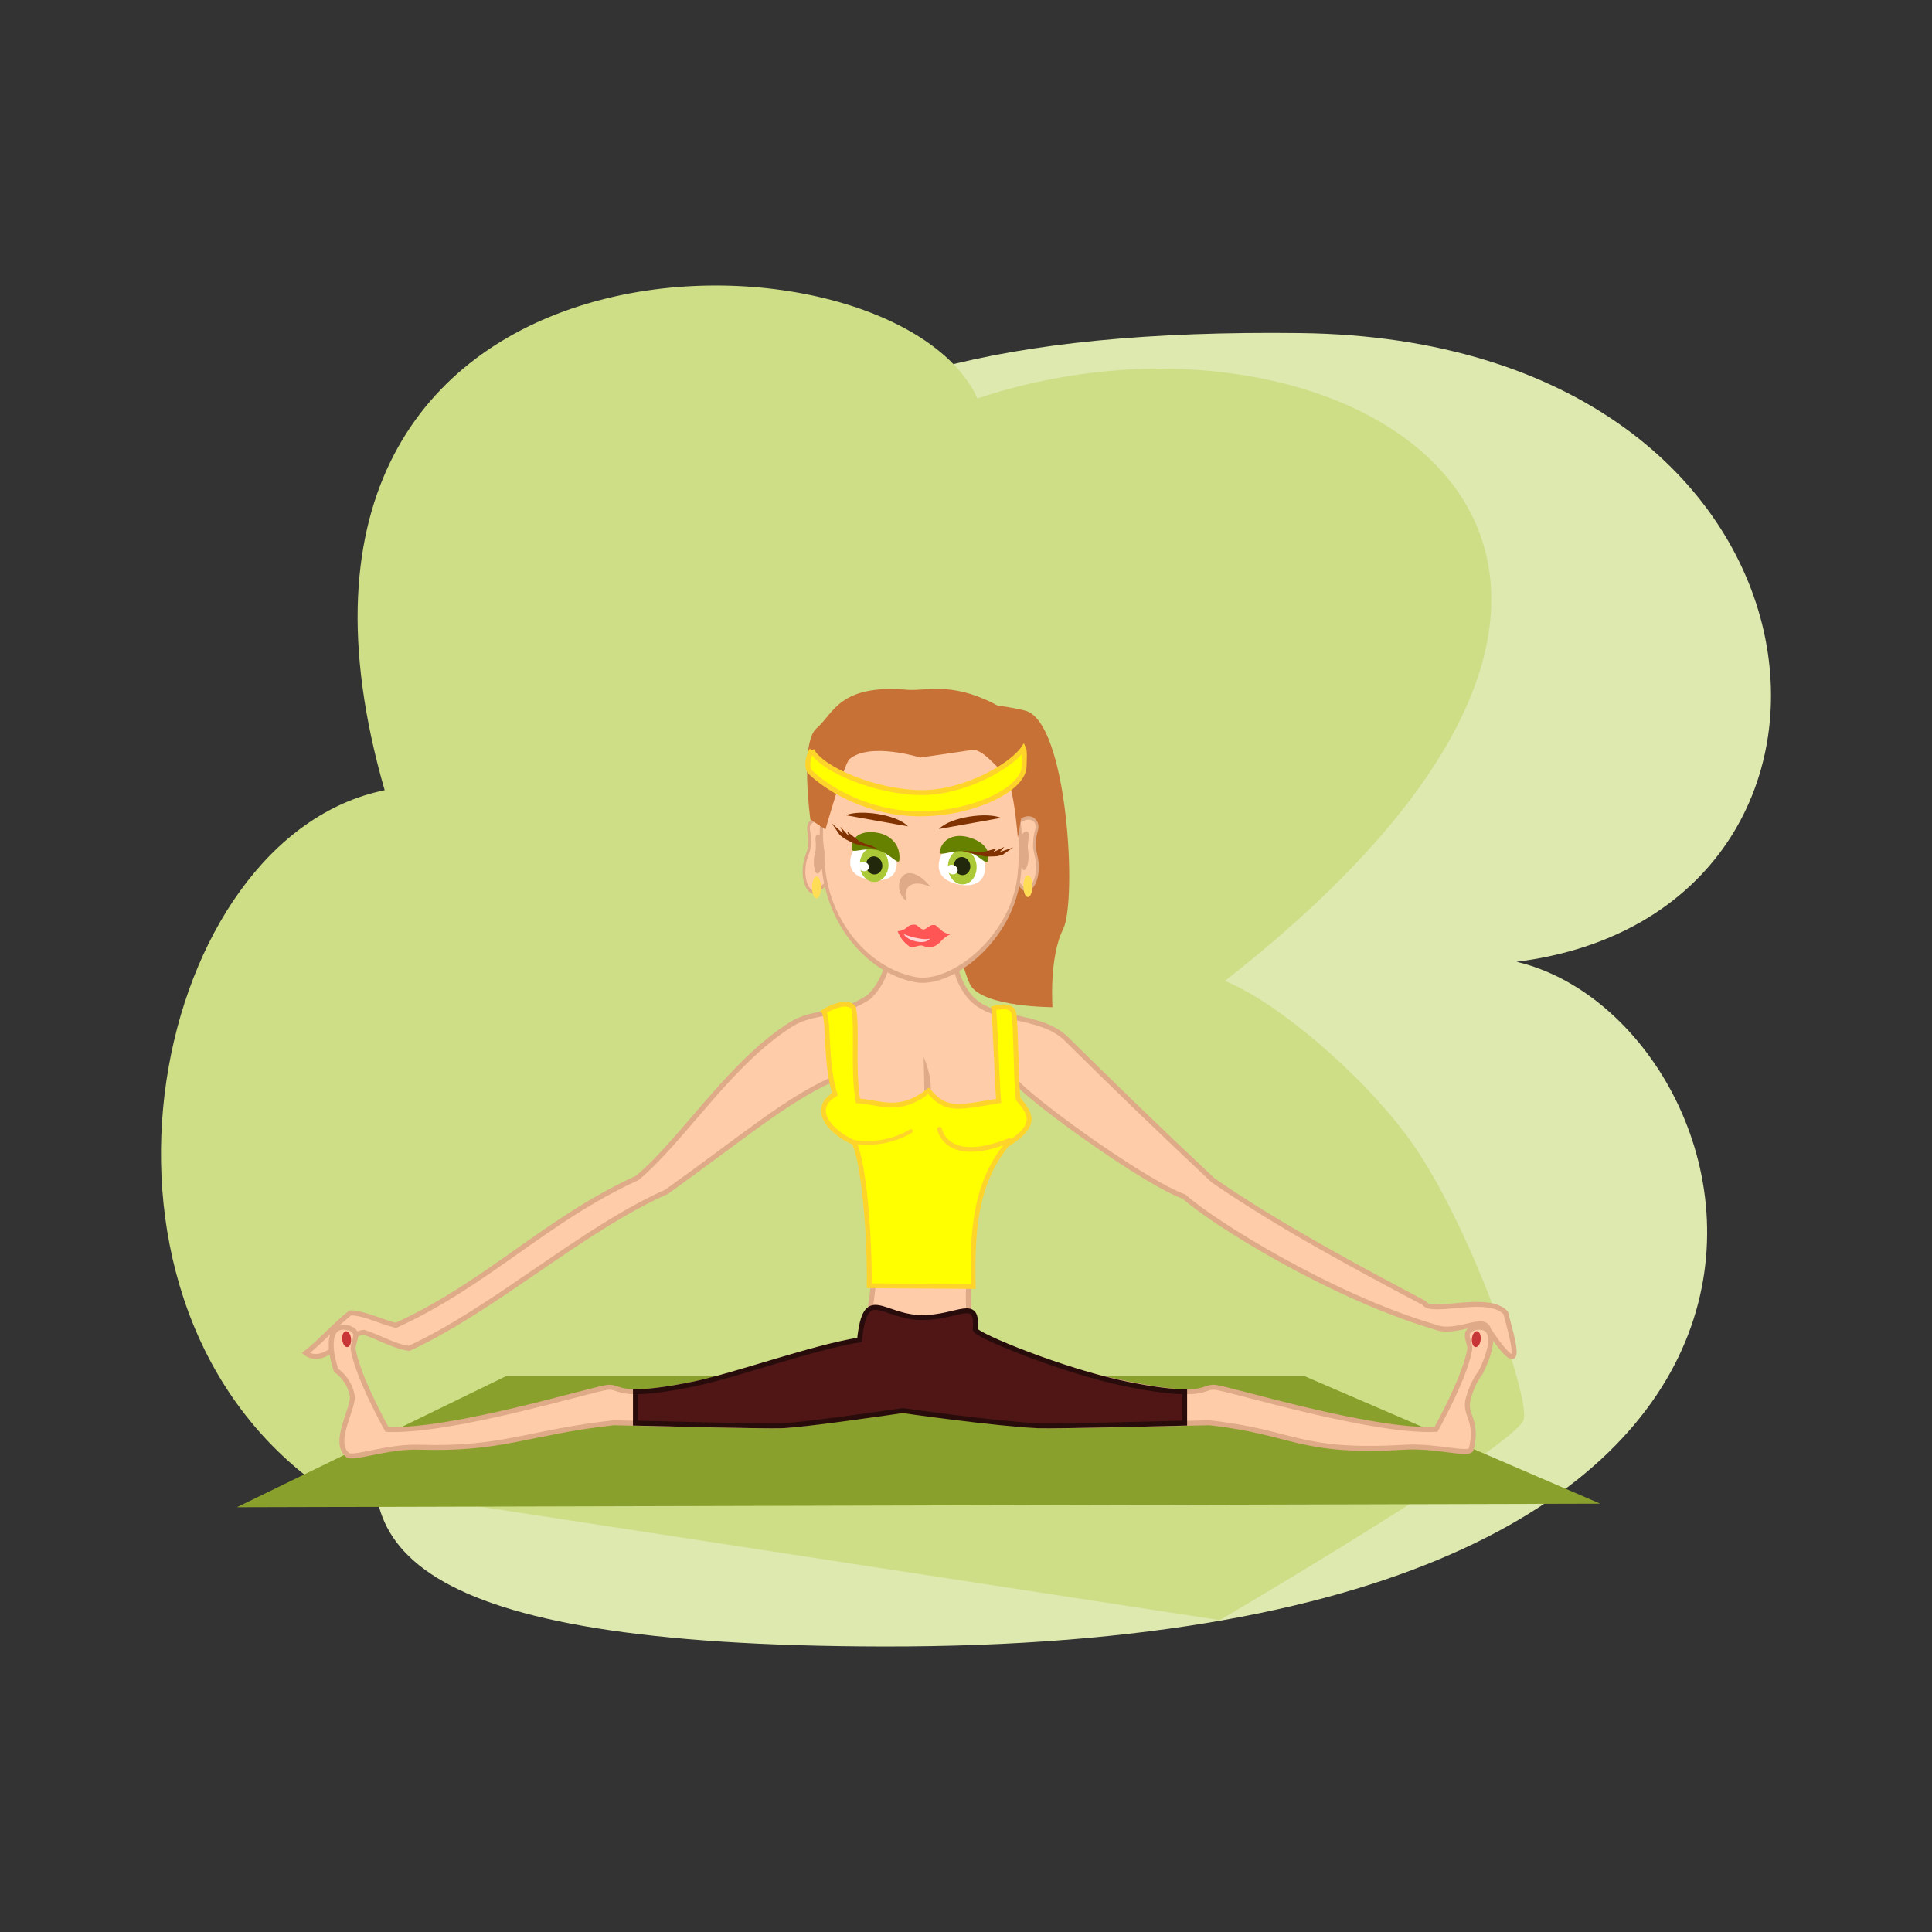 <svg:svg xmlns:dc="http://purl.org/dc/elements/1.1/" xmlns:ns2="http://creativecommons.org/ns#" xmlns:rdf="http://www.w3.org/1999/02/22-rdf-syntax-ns#" xmlns:svg="http://www.w3.org/2000/svg" height="189.306" id="svg2" version="1.1" viewBox="-15.774 -27.978 189.306 189.306" width="189.306">
  <svg:rect x="-15.774" y="-27.978" width="189.306" height="189.306" fill="#333333" stroke="none"/>
  <svg:g id="layer1" transform="translate(-202.35 -438.13)">
    <svg:path d="m335.17 504.39c24.749 5.79 41.524 67.264-62.082 67.092-93.79-0.156-26.221-39.079-26.221-73.658s7.792-55.758 67.132-55.035c54.48 0.664 59.556 56.821 21.17 61.601z" fill="#dde9af" id="path3097" />
    <svg:path d="m35.355 187.36c-25.024-18.87-15.507-63.1 7.071-67.68-16.588-57.589 49.767-56.636 58.084-38.387 36.072-11.997 79.044 14.212 24.244 57.074 5.051 2.02 13.513 9.163 18.183 15.657 5.731 7.97 11.617 24.749 11.112 27.274-0.505 2.525-29.8 19.698-29.8 19.698z" fill="#cdde87" id="path3112" transform="translate(181.84 367.9)" />
    <svg:path d="m236.19 544.98h78.181l29.005 12.509-133.59 0.347z" fill="#89a02c" id="rect3094" />
    <svg:path d="m274.76 478.61s8.085 0.124 12.254 1.167c4.17 1.042 5.12 18.639 3.73 21.419-1.39 2.78-1.042 7.644-1.042 7.644s-6.602 0-7.992-2.085-6.949-28.145-6.949-28.145z" fill="#c87137" id="path3092" />
    <svg:path d="m273.52 495.11c-0.065 4.148 1.524 9.526-1.792 12.723-2.925 1.998-5.35 1.251-7.634 2.688-6.011 3.781-10.594 11.3-15.077 15.051-8.945 4.078-14.697 10.367-23.642 14.445-1.478-0.347-3.043-1.193-4.466-1.228-1.339 1.022-3.025 2.913-4.364 3.936 1.779 1.395 3.928-1.888 5.693-2.025 1.471 0.46 2.956 1.384 4.419 1.571 8.258-3.783 16.941-11.664 25.24-15.344 7.732-5.547 11.449-8.777 16.087-10.95 1.262 3.866 2.856 6.212 3.569 10.299 1.794 7.52 0.151 15.398-2.7 22.436 4.252-0.193 9.98-0.559 14.231-0.751-0.748-3.964-1.992-8.506-1.531-12.558-0.211-2.369-1.191-4.482-1.183-6.586-2.381-3.663 3.51-2.156 3.296-5.752 1.548-2.179 1.965-5.433 2.727-6.629 2.401 2.38 12.506 9.638 16.216 10.968 2.509 2.325 14.208 9.703 24.468 12.743 2.26 0.918 4.979-1.267 5.36 0.317 3.914 5.807 2.201 0.438 1.669-1.684-1.742-1.865-7.355 0.219-7.997-0.962-5.96-3.142-14.367-7.634-20.683-12.024-5.222-4.89-10.043-9.574-14.388-13.874-2.66-2.574-7.472-1.51-9.59-4.301-1.377-1.816-1.617-3.75-1.014-6.761-0.284-1.91 2.878-5.787-0.586-5.229l-6.328-0.518z" fill="#fca" id="path2987" stroke="#deaa87" stroke-width=".486" />
    <svg:path d="m277.08 513.72s1.51 3.31 0.108 4.975" fill="#deaa87" id="path3887" />
    <svg:path d="m267.31 509.27c0.54 1.066 0.083 4.885 1.081 8.113-2.513 1.452-0.368 3.774 1.872 4.725 1.206 2.595 1.555 11.287 1.486 14.028l10.191 0.071c-0.101-5.098 0.088-9.948 3.276-13.886 3.109-1.915 2.36-3.022 1.12-4.5-0.222-1.753-0.206-7.584-0.439-8.46-0.246-0.926-1.959-0.41-1.959-0.41 0.19 2.164 0.325 7.101 0.489 9.068-3.795 0.612-5.138 1.115-6.865-0.979-2.888 2.282-4.767 1.098-6.921 0.978-0.544-3.181-0.027-7.067-0.428-9.093-0.678-1.029-2.904 0.344-2.904 0.344z" fill="#ff0" id="path3015" stroke="#ffd42a" stroke-width=".472" />
    <svg:g id="g3282" transform="matrix(.342 0 0 .543 169.94 276.79)">
      <svg:g id="g3858" transform="matrix(.778 0 0 .613 76.178 164.77)">
        <svg:path d="m271.36 377.44s0.168-0.694-3.314-3.007-6.198-0.503-5.661 1.832c0.537 2.335 0.332 2.906 0.259 4.726-0.073 1.82-1.849 3.469-1.963 7.037-0.146 4.599 2.66 7.503 4.816 6.187s5.108-3.464 5.108-3.464z" fill="#fca" id="path3170" stroke="#deaa87" />
        <svg:path d="m268.2 379.71s0.061-0.378-1.21-1.637c-1.271-1.259-2.262-0.274-2.066 0.997 0.196 1.271 0.121 1.583 0.095 2.574-0.027 0.991-0.675 1.889-0.716 3.832-0.053 2.504 0.971 4.085 1.758 3.369 0.787-0.716 1.864-1.886 1.864-1.886z" fill="#deaa87" id="path3170-0" />
      </svg:g>
      <svg:g id="g3253" transform="matrix(-.768 -.121 -.095 .605 582.91 199.42)">
        <svg:path d="m271.36 377.44s0.168-0.694-3.314-3.007-6.198-0.503-5.661 1.832c0.537 2.335 0.332 2.906 0.259 4.726-0.073 1.82-1.849 3.469-1.963 7.037-0.146 4.599 2.66 7.503 4.816 6.187s5.108-3.464 5.108-3.464z" fill="#fca" id="path3255" stroke="#deaa87" />
        <svg:path d="m268.2 379.71s0.061-0.378-1.21-1.637c-1.271-1.259-2.262-0.274-2.066 0.997 0.196 1.271 0.121 1.583 0.095 2.574-0.027 0.991-0.675 1.889-0.716 3.832-0.053 2.504 0.971 4.085 1.758 3.369 0.787-0.716 1.864-1.886 1.864-1.886z" fill="#deaa87" id="path3259" />
      </svg:g>
      <svg:path d="m340.68 403.35c-1.71 11.555-19.405 20.182-29.605 19.038-14.587-1.636-27.086-11.525-26.677-23.08-2.76-9.269 7.125-27.664 33.677-24.293 19.897 2.526 24.314 16.779 22.605 28.334z" fill="#fca" id="path2985" stroke="#deaa87" stroke-width=".94" />
      <svg:g id="g3079" transform="matrix(.768 .096 -.121 .605 126.55 139.08)">
        <svg:g id="g3088" transform="translate(.396 -.731)">
          <svg:path d="m293.72 388.59c-0.102 3.886-4.45 5.252-9.175 5.359-4.725 0.107-8.038-1.086-7.936-4.972 0.102-3.886 4.032-7.755 8.757-7.862 4.725-0.107 8.456 3.589 8.354 7.475z" fill="#fff" id="path3035" />
          <svg:path d="m285.69 381.97c-2.461 0.094-4.552 1.84-4.938 4.281-0.44 2.79 1.544 5.418 4.438 5.875 2.893 0.457 5.591-1.429 6.031-4.219 0.44-2.79-1.544-5.418-4.438-5.875-0.362-0.057-0.742-0.076-1.094-0.062z" fill="#abc837" id="path3040" transform="matrix(.988 -.156 .156 .988 -57.464 51.501)" />
          <svg:path d="m292.19 393.11c0 3.417-2.6 6.187-5.808 6.187s-5.808-2.77-5.808-6.187 2.6-6.187 5.808-6.187 5.808 2.77 5.808 6.187z" fill="#22280b" id="path3042" transform="matrix(.522 0 0 .429 136.03 220.91)" />
          <svg:path d="m294.46 386.78c-0.505 1.25-4.11-1.874-8.852-1.874s-8.826 2.619-9.078 1.116c-0.751-4.47 4.349-6.167 9.091-6.167s8.839 2.392 8.839 6.925z" fill="#668000" id="path3038" />
          <svg:path d="m283.73 390.46c0 0.767-0.905 1.389-2.02 1.389s-2.02-0.622-2.02-1.389c0-0.767 0.905-1.389 2.02-1.389s2.02 0.622 2.02 1.389z" fill="#fff" id="path3044" />
          <svg:path d="m283.07 383.92s-3.157-0.126-4.546-0.758c-1.389-0.631-4.419-1.894-4.419-1.894l1.136 1.389-3.788-2.399 1.263 1.768-4.546-2.273 3.409 2.904s1.894 0.884 2.652 1.01c0.758 0.126 3.03 0.758 3.788 0.758 0.758 0 8.334 0.126 8.334 0.126z" fill="#803300" id="path3047" />
        </svg:g>
      </svg:g>
      <svg:g id="g3071" transform="matrix(.762 .121 -.153 .601 142.37 133.33)">
        <svg:path d="m307.13 383.7c-0.126 3.905 3.402 5.269 8.118 5.137s8.833-1.71 8.959-5.615c0.126-3.905-3.574-7.599-8.29-7.467s-8.661 4.04-8.787 7.945z" fill="#fff" id="path3059" />
        <svg:path d="m292.19 393.11c0 3.417-2.6 6.187-5.808 6.187s-5.808-2.77-5.808-6.187 2.6-6.187 5.808-6.187 5.808 2.77 5.808 6.187z" fill="#abc837" id="path3061" transform="matrix(-.913 0 0 .827 577.28 58.441)" />
        <svg:path d="m292.19 393.11c0 3.417-2.6 6.187-5.808 6.187s-5.808-2.77-5.808-6.187 2.6-6.187 5.808-6.187 5.808 2.77 5.808 6.187z" fill="#22280b" id="path3063" transform="matrix(-.522 0 0 .429 465.2 214.64)" />
        <svg:path d="m306.74 381.01c0.483 1.141 5.205-2.106 9.932-2.182 4.727-0.076 7.676 2.582 7.952 1.196 0.821-4.123-4.236-5.601-8.963-5.525s-8.849 2.342-8.922 6.511z" fill="#668000" id="path3065" />
        <svg:path d="m310.33 385.01c0 0.767 0.905 1.389 2.02 1.389s2.02-0.622 2.02-1.389c0-0.767-0.905-1.389-2.02-1.389s-2.02 0.622-2.02 1.389z" fill="#fff" id="path3067" />
        <svg:path d="m318.22 378.34s3.157-0.126 4.546-0.758c1.389-0.631 4.419-1.894 4.419-1.894l-1.136 1.389 3.788-2.399-1.263 1.768 4.546-2.273-3.409 2.904s-1.894 0.884-2.652 1.01c-0.758 0.126-3.03 0.758-3.788 0.758-0.758 0-8.334 0.126-8.334 0.126z" fill="#803300" id="path3069" />
      </svg:g>
      <svg:path d="m308.28 408.16c-4.726-2.28-0.876-8.395 6.979-2.523-4.945-1.391-8.015-0.284-6.979 2.523z" fill="#deaa87" id="path3096" />
      <svg:path d="m305.83 413.63c2.904-0.142 2.427-1.171 4.675-1.165 1.12-0.106 1.82 1.001 2.949 0.856 1.67-0.491 1.6-0.953 3.253-0.754 1.559 0.792 1.857 1.336 4.18 1.657-2.694 0.696-2.655 1.864-5.338 2.278-1.04 0.2-1.774-0.087-2.651-0.269-1.23-0.141-2.315 0.458-3.549 0.218-1.916-0.833-2.91-1.774-3.52-2.82z" fill="#f55" id="path3132" />
    </svg:g>
    <svg:path d="m275.83 520.98s-2.293 1.523-5.412 1.088" fill="none" id="path3918" stroke="#ffd42a" stroke-linecap="round" stroke-linejoin="round" stroke-width=".373px" />
    <svg:path d="m278.64 520.79s0.624 3.607 6.851 1.11" fill="none" id="path3920" stroke="#ffd42a" stroke-linecap="round" stroke-linejoin="round" stroke-width=".461px" />
    <svg:g id="g3217" transform="matrix(-.486 0 0 .486 426.28 296.2)">
      <svg:path d="m301.84 503.92s-20.314 6.328-36.181 9.567-14.659 0.452-17.403 0.679c-2.744 0.227-31.508 9.102-44.553 8.495 0 0-5.766-10.303-6.786-16.009-0.223-1.249 1.036-2.867 0.178-3.802-0.865-0.942-2.991-1.112-3.833-0.149-1.912 2.187 1.499 8.584 1.499 8.584s1.431 1.593 2.415 5.051c1.008 3.543-2.094 4.31-0.574 10.32 0.341 1.346 7.096-0.781 13.336-0.41 21.585 1.286 22.124-3.01 39.472-4.925 0 0 29.259 0.747 33.831 0.618 4.572-0.129 20.244-2.82 20.244-2.82s-2.575-13.871-1.646-15.199z" fill="#fca" id="path3219" stroke="#deaa87" />
      <svg:path d="m313.57 606.83c0 0.493-0.72 0.893-1.607 0.893-0.888 0-1.607-0.4-1.607-0.893s0.72-0.893 1.607-0.893c0.888 0 1.607 0.4 1.607 0.893z" fill="#c83737" id="path3221" stroke-width="0" transform="matrix(.092 .996 -.996 .092 771.28 137.92)" />
    </svg:g>
    <svg:g id="g3212" transform="matrix(.486 0 0 .486 125.49 296.2)">
      <svg:path d="m301.84 503.92s-20.314 6.328-36.181 9.567-14.659 0.452-17.403 0.679c-2.744 0.227-31.508 9.102-44.553 8.495 0 0-5.766-10.303-6.786-16.009-0.223-1.249 1.036-2.867 0.178-3.802-0.865-0.942-2.991-1.112-3.833-0.149-1.912 2.187 0.201 8.065 0.201 8.065s2.527 1.526 3.244 5.049c0.473 2.325-4.189 9.502-0.899 12.025 1.102 0.845 8.19-1.792 14.131-1.593 17.162 0.574 22.124-3.01 39.472-4.925 0 0 29.259 0.747 33.831 0.618 4.572-0.129 20.244-2.82 20.244-2.82s-2.575-13.871-1.646-15.199z" fill="#fca" id="path2991" stroke="#deaa87" />
      <svg:path d="m313.57 606.83c0 0.493-0.72 0.893-1.607 0.893-0.888 0-1.607-0.4-1.607-0.893s0.72-0.893 1.607-0.893c0.888 0 1.607 0.4 1.607 0.893z" fill="#c83737" id="path3924" stroke-width="0" transform="matrix(.092 .996 -.996 .092 771.28 137.92)" />
      <svg:path d="m83.812 145.59c-6.04 1.233-9.592 1.577-11.844 1.562v6.344c6.278 0.156 25.527 0.642 29.438 0.531 4.572-0.129 24.424-3.062 24.424-3.062s18.515 2.657 27.42 3.062c3.91 0.111 23.16-0.375 29.438-0.531v-6.344c-2.251 0.015-5.804-0.33-11.844-1.562-12.448-2.541-30.189-9.774-30.38-10.95 0.658-6.728-3.354-2.463-10.58-2.429-8.164 0.038-11.521-6.906-12.741 4.509-9.432 1.491-24.613 7.029-33.331 8.87z" fill="#501616" id="path3207" stroke="#280b0b" transform="translate(181.84 367.9)" />
    </svg:g>
    <svg:path d="m278.58 491.38c1.106-1.185 4.754-1.678 6.081-1.086" fill="#803300" id="path3072" />
    <svg:path d="m275.54 491.12c-1.106-1.185-4.754-1.678-6.081-1.086" fill="#803300" id="path3317" />
    <svg:path d="m275.13 501.69s1.72 0.676 2.58 0.43c-0.538 0.705-2.255 0.185-2.58-0.43z" fill="#ffd5d5" id="path3083" />
    <svg:path d="m276.75 484.38s-4.952-1.558-6.949 0.164c-0.501 0.432-2.345 6.887-2.345 6.887l-1.477-0.984s-1.042-7.543 0.608-8.937 2.172-4.345 8.861-3.772c1.817 0.156 4.217-0.8 8.426 1.312 3.851 1.932 3.301 6.723 3.301 7.461s-0.869 5.739-0.869 5.739-0.434-5.657-1.303-6.313c-0.869-0.656-2.172-2.46-3.214-2.296-1.042 0.164-5.038 0.738-5.038 0.738z" fill="#c87137" id="path3090" />
    <svg:path d="m266.12 483.66c-0.259 0.383-0.656 1.649-0.135 2.156 1.649 1.607 5.632 4.079 10.765 4.079 5.133 0 10.172-2.384 10.172-4.686 0-0.305 0.084-1.464-0.054-1.75-1.149 1.718-5.732 4.354-9.936 4.354-4.454 0-9.906-2.276-10.813-4.152z" fill="#ff0" id="path3085" stroke="#ffd42a" stroke-width=".486" />
    <svg:path d="m85.232 129.21c0 0.593-0.367 1.073-0.821 1.073s-0.821-0.481-0.821-1.073c0-0.593 0.367-1.073 0.821-1.073s0.821 0.481 0.821 1.073z" fill="#fd5" id="path3108" transform="matrix(.538 0 0 1 221.17 367.9)" />
    <svg:path d="m85.232 129.21c0 0.593-0.367 1.073-0.821 1.073s-0.821-0.481-0.821-1.073c0-0.593 0.367-1.073 0.821-1.073s0.821 0.481 0.821 1.073z" fill="#fd5" id="path3110" transform="matrix(.538 0 0 1 241.88 367.77)" />
  </svg:g>
</svg:svg>
